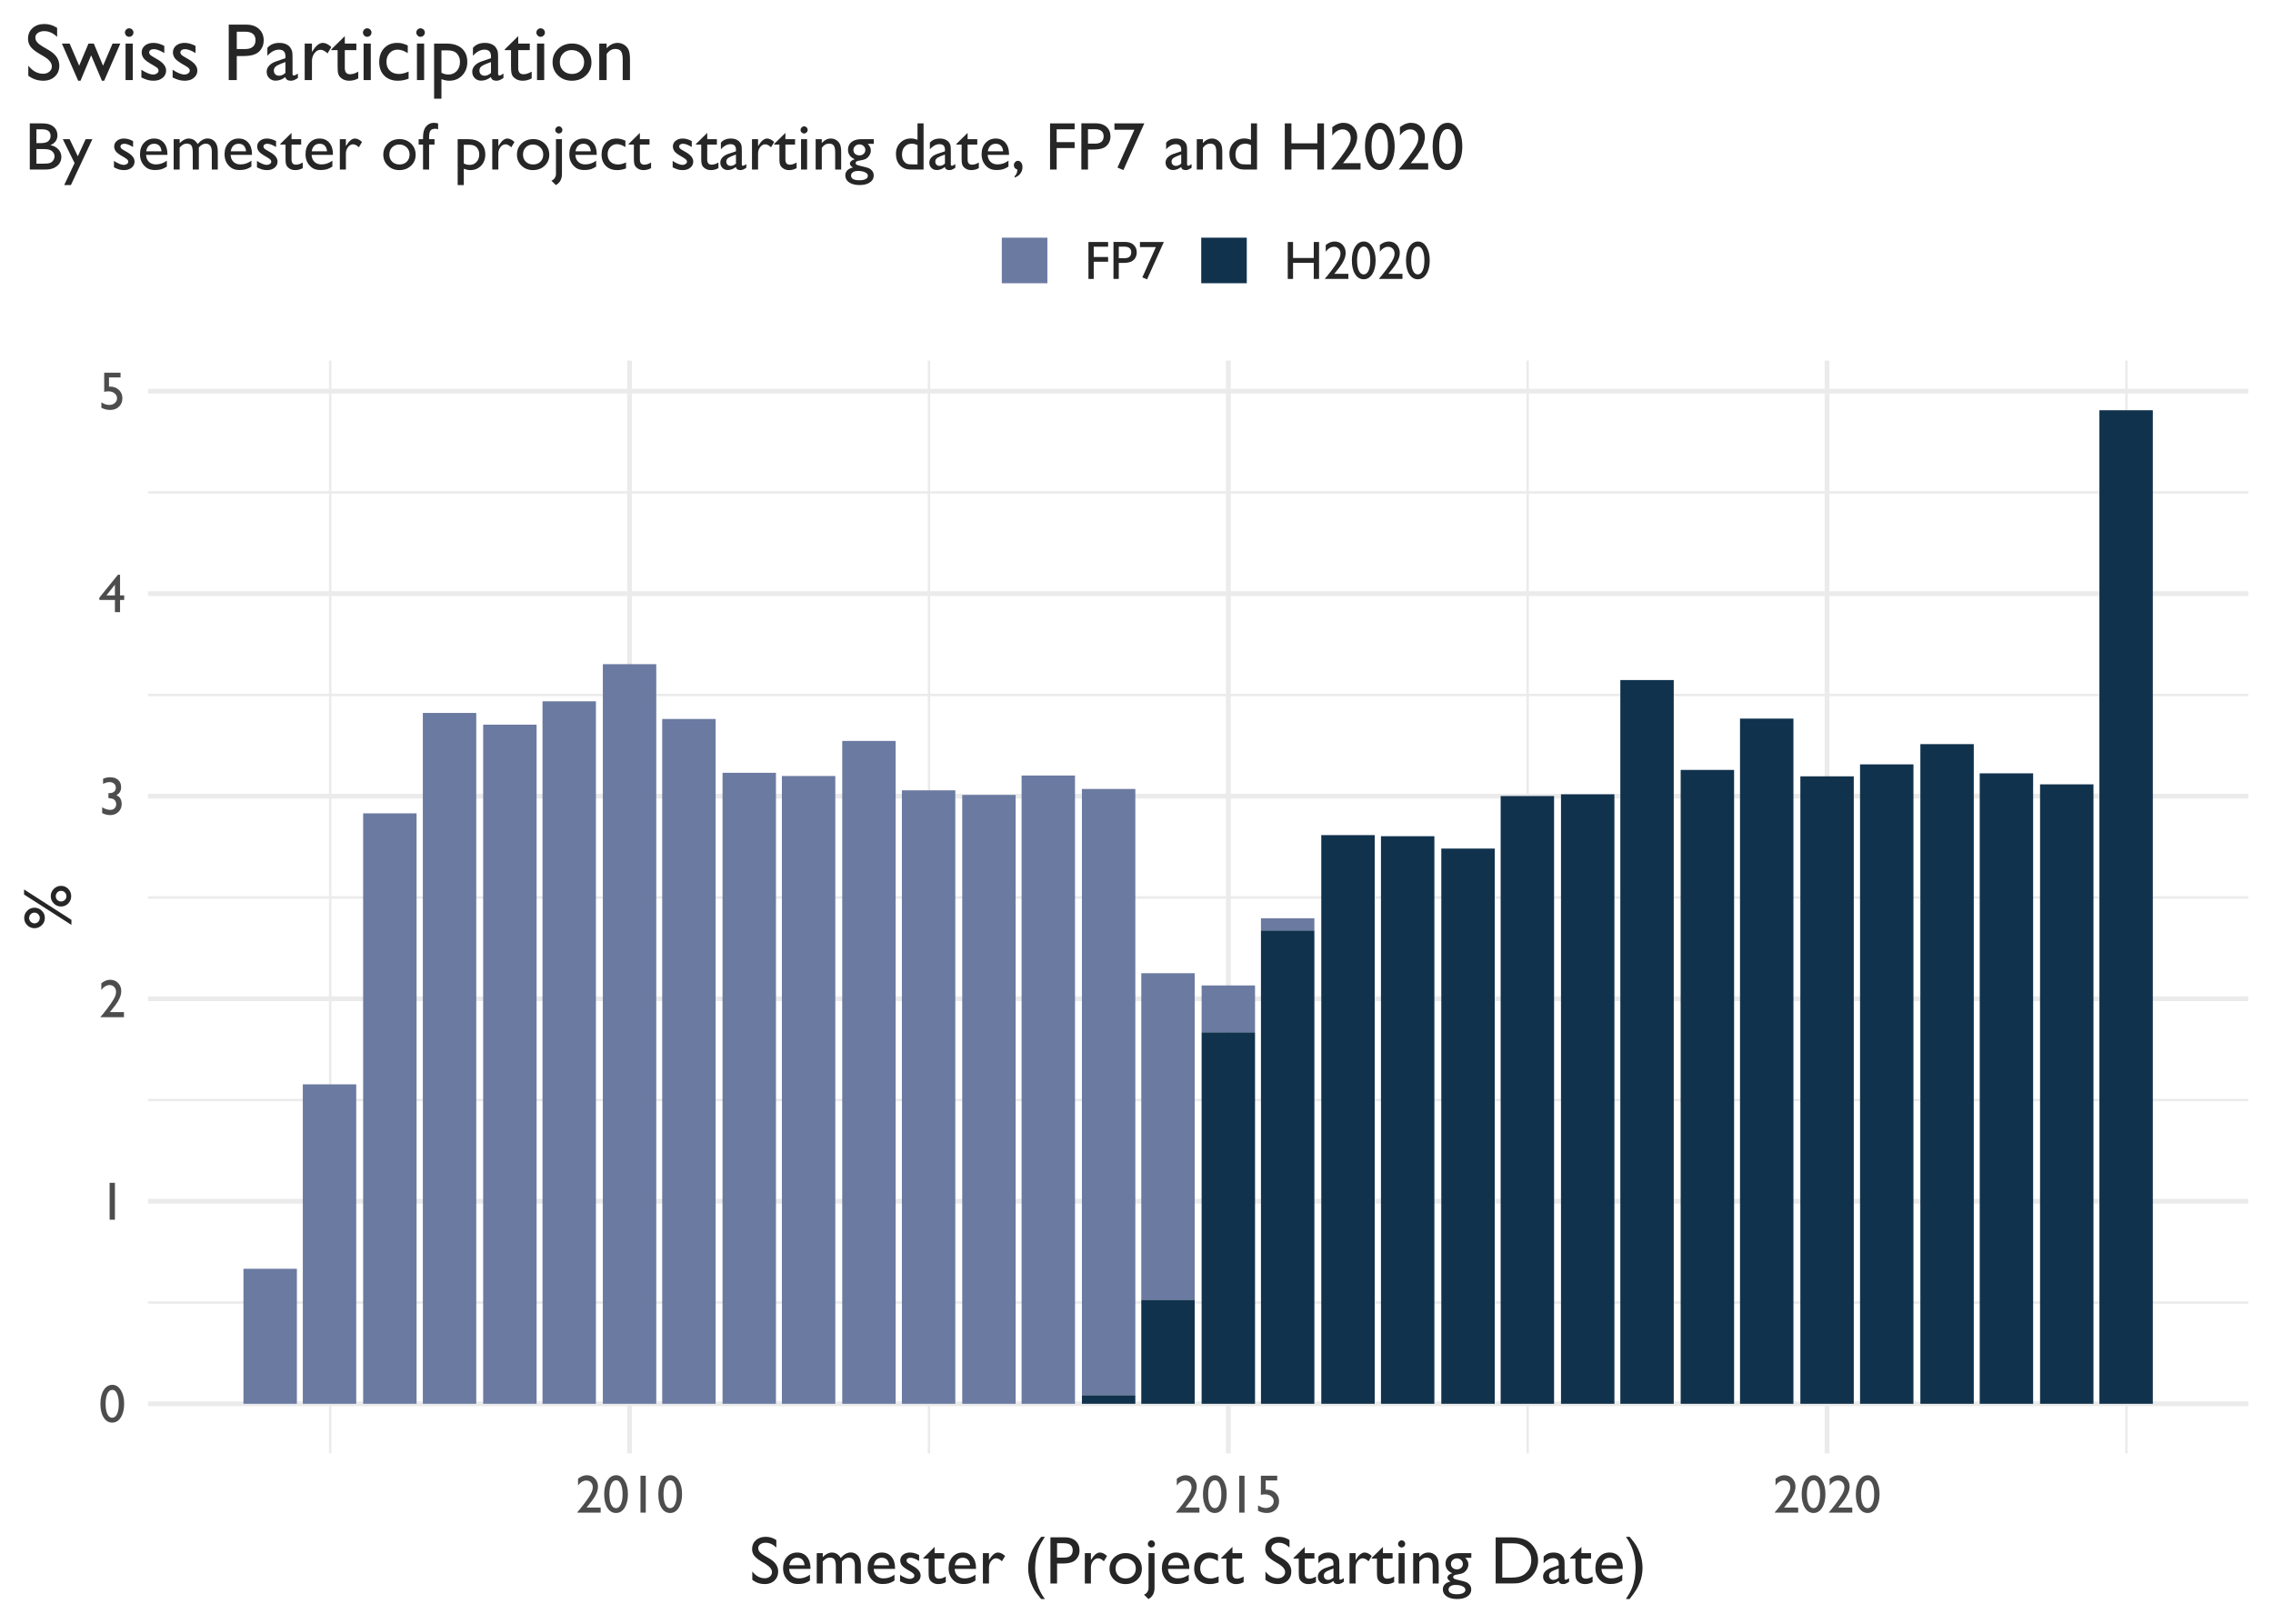 <?xml version="1.0" encoding="UTF-8"?>
<svg xmlns="http://www.w3.org/2000/svg" xmlns:xlink="http://www.w3.org/1999/xlink" width="504pt" height="360pt" viewBox="0 0 504 360" version="1.1">
<defs>
<g>
<symbol overflow="visible" id="glyph0-0">
<path style="stroke:none;" d="M 1.5 0 L 1.5 -9 L 10.5 -9 L 10.5 0 Z M 2.25 -0.75 L 9.75 -0.75 L 9.75 -8.25 L 2.25 -8.25 Z M 2.25 -0.75 "/>
</symbol>
<symbol overflow="visible" id="glyph0-1">
<path style="stroke:none;" d="M 3.047 -8.297 C 3.797 -8.297 4.414 -7.898 4.906 -7.109 C 5.395 -6.328 5.641 -5.328 5.641 -4.109 C 5.641 -2.867 5.395 -1.859 4.906 -1.078 C 4.414 -0.305 3.781 0.078 3 0.078 C 2.207 0.078 1.57 -0.301 1.094 -1.062 C 0.613 -1.82 0.375 -2.832 0.375 -4.094 C 0.375 -5.332 0.617 -6.344 1.109 -7.125 C 1.609 -7.906 2.254 -8.297 3.047 -8.297 Z M 3.062 -7.172 L 3 -7.172 C 2.551 -7.172 2.191 -6.895 1.922 -6.344 C 1.66 -5.789 1.531 -5.047 1.531 -4.109 C 1.531 -3.141 1.66 -2.379 1.922 -1.828 C 2.18 -1.273 2.535 -1 2.984 -1 C 3.441 -1 3.801 -1.273 4.062 -1.828 C 4.32 -2.379 4.453 -3.125 4.453 -4.062 C 4.453 -5.008 4.328 -5.766 4.078 -6.328 C 3.828 -6.891 3.488 -7.172 3.062 -7.172 Z M 3.062 -7.172 "/>
</symbol>
<symbol overflow="visible" id="glyph0-2">
<path style="stroke:none;" d="M 2.422 -8.188 L 3.594 -8.188 L 3.594 0 L 2.422 0 Z M 2.422 -8.188 "/>
</symbol>
<symbol overflow="visible" id="glyph0-3">
<path style="stroke:none;" d="M 2.469 -1.125 L 5.594 -1.125 L 5.594 0 L 0.406 0 L 0.406 -0.078 L 0.906 -0.656 C 1.676 -1.613 2.285 -2.422 2.734 -3.078 C 3.191 -3.742 3.488 -4.25 3.625 -4.594 C 3.77 -4.938 3.844 -5.273 3.844 -5.609 C 3.844 -6.066 3.707 -6.43 3.438 -6.703 C 3.176 -6.984 2.832 -7.125 2.406 -7.125 C 2.07 -7.125 1.742 -7.023 1.422 -6.828 C 1.109 -6.641 0.828 -6.375 0.578 -6.031 L 0.578 -7.516 C 1.211 -8.035 1.867 -8.297 2.547 -8.297 C 3.254 -8.297 3.836 -8.055 4.297 -7.578 C 4.766 -7.098 5 -6.492 5 -5.766 C 5 -5.43 4.941 -5.078 4.828 -4.703 C 4.711 -4.336 4.508 -3.91 4.219 -3.422 C 3.926 -2.93 3.426 -2.27 2.719 -1.438 Z M 2.469 -1.125 "/>
</symbol>
<symbol overflow="visible" id="glyph0-4">
<path style="stroke:none;" d="M 2.156 -4.766 L 2.234 -4.766 C 2.742 -4.766 3.129 -4.867 3.391 -5.078 C 3.66 -5.285 3.797 -5.594 3.797 -6 C 3.797 -6.363 3.664 -6.656 3.406 -6.875 C 3.156 -7.102 2.816 -7.219 2.391 -7.219 C 1.961 -7.219 1.488 -7.086 0.969 -6.828 L 0.969 -7.953 C 1.445 -8.18 1.969 -8.297 2.531 -8.297 C 3.281 -8.297 3.875 -8.098 4.312 -7.703 C 4.75 -7.316 4.969 -6.781 4.969 -6.094 C 4.969 -5.676 4.883 -5.328 4.719 -5.047 C 4.551 -4.766 4.285 -4.52 3.922 -4.312 C 4.234 -4.188 4.461 -4.035 4.609 -3.859 C 4.766 -3.68 4.883 -3.461 4.969 -3.203 C 5.051 -2.941 5.094 -2.664 5.094 -2.375 C 5.094 -1.664 4.852 -1.078 4.375 -0.609 C 3.895 -0.141 3.289 0.094 2.562 0.094 C 1.945 0.094 1.348 -0.055 0.766 -0.359 L 0.766 -1.641 C 1.379 -1.254 1.977 -1.062 2.562 -1.062 C 2.957 -1.062 3.273 -1.176 3.516 -1.406 C 3.754 -1.645 3.875 -1.957 3.875 -2.344 C 3.875 -2.664 3.773 -2.945 3.578 -3.188 C 3.461 -3.32 3.332 -3.422 3.188 -3.484 C 3.051 -3.555 2.742 -3.617 2.266 -3.672 L 2.156 -3.688 Z M 2.156 -4.766 "/>
</symbol>
<symbol overflow="visible" id="glyph0-5">
<path style="stroke:none;" d="M 4.266 -8.297 L 4.734 -8.297 L 4.734 -3.703 L 5.656 -3.703 L 5.656 -2.703 L 4.734 -2.703 L 4.734 0 L 3.594 0 L 3.594 -2.703 L 0.141 -2.703 L 0.141 -3.203 Z M 3.594 -3.703 L 3.594 -6.078 L 1.703 -3.703 Z M 3.594 -3.703 "/>
</symbol>
<symbol overflow="visible" id="glyph0-6">
<path style="stroke:none;" d="M 1.219 -8.188 L 4.844 -8.188 L 4.844 -7.141 L 2.281 -7.141 L 2.281 -5.078 C 2.363 -5.086 2.445 -5.094 2.531 -5.094 C 3.32 -5.094 3.973 -4.848 4.484 -4.359 C 4.992 -3.879 5.25 -3.266 5.25 -2.516 C 5.25 -1.742 4.992 -1.117 4.484 -0.641 C 3.984 -0.16 3.332 0.078 2.531 0.078 C 1.863 0.078 1.219 -0.082 0.594 -0.406 L 0.594 -1.609 C 1.188 -1.223 1.766 -1.031 2.328 -1.031 C 2.816 -1.031 3.227 -1.172 3.562 -1.453 C 3.895 -1.742 4.062 -2.098 4.062 -2.516 C 4.062 -2.953 3.879 -3.316 3.516 -3.609 C 3.16 -3.898 2.707 -4.047 2.156 -4.047 C 1.695 -4.047 1.383 -4.004 1.219 -3.922 Z M 1.219 -8.188 "/>
</symbol>
<symbol overflow="visible" id="glyph0-7">
<path style="stroke:none;" d="M 0.922 -8.188 L 5.281 -8.188 L 5.281 -7.141 L 2.094 -7.141 L 2.094 -4.859 L 5.281 -4.859 L 5.281 -3.812 L 2.094 -3.812 L 2.094 0 L 0.922 0 Z M 0.922 -8.188 "/>
</symbol>
<symbol overflow="visible" id="glyph0-8">
<path style="stroke:none;" d="M 0.844 0 L 0.844 -8.203 L 3.438 -8.203 C 4.219 -8.203 4.836 -7.988 5.297 -7.562 C 5.766 -7.145 6 -6.578 6 -5.859 C 6 -5.391 5.879 -4.969 5.641 -4.594 C 5.398 -4.227 5.07 -3.961 4.656 -3.797 C 4.25 -3.629 3.66 -3.547 2.891 -3.547 L 2.016 -3.547 L 2.016 0 Z M 3.234 -7.156 L 2.016 -7.156 L 2.016 -4.594 L 3.297 -4.594 C 3.773 -4.594 4.141 -4.703 4.391 -4.922 C 4.648 -5.148 4.781 -5.473 4.781 -5.891 C 4.781 -6.734 4.266 -7.156 3.234 -7.156 Z M 3.234 -7.156 "/>
</symbol>
<symbol overflow="visible" id="glyph0-9">
<path style="stroke:none;" d="M 0.594 -8.188 L 5.891 -8.188 L 2.172 0.094 L 1.125 -0.344 L 4.125 -7.062 L 0.594 -7.062 Z M 0.594 -8.188 "/>
</symbol>
<symbol overflow="visible" id="glyph0-10">
<path style="stroke:none;" d="M 6.672 -8.188 L 7.844 -8.188 L 7.844 0 L 6.672 0 L 6.672 -3.562 L 2.078 -3.562 L 2.078 0 L 0.906 0 L 0.906 -8.188 L 2.078 -8.188 L 2.078 -4.641 L 6.672 -4.641 Z M 6.672 -8.188 "/>
</symbol>
<symbol overflow="visible" id="glyph1-0">
<path style="stroke:none;" d="M 1.875 0 L 1.875 -11.25 L 13.125 -11.25 L 13.125 0 Z M 2.812 -0.938 L 12.188 -0.938 L 12.188 -10.312 L 2.812 -10.312 Z M 2.812 -0.938 "/>
</symbol>
<symbol overflow="visible" id="glyph1-1">
<path style="stroke:none;" d="M 3.656 -4.297 L 2.547 -4.969 C 1.848 -5.395 1.348 -5.812 1.047 -6.219 C 0.754 -6.633 0.609 -7.109 0.609 -7.641 C 0.609 -8.453 0.891 -9.109 1.453 -9.609 C 2.016 -10.109 2.742 -10.359 3.641 -10.359 C 4.492 -10.359 5.273 -10.117 5.984 -9.641 L 5.984 -7.984 C 5.242 -8.691 4.453 -9.047 3.609 -9.047 C 3.129 -9.047 2.734 -8.93 2.422 -8.703 C 2.117 -8.484 1.969 -8.203 1.969 -7.859 C 1.969 -7.547 2.078 -7.254 2.297 -6.984 C 2.523 -6.723 2.891 -6.445 3.391 -6.156 L 4.516 -5.5 C 5.766 -4.75 6.391 -3.801 6.391 -2.656 C 6.391 -1.832 6.113 -1.16 5.562 -0.641 C 5.008 -0.129 4.297 0.125 3.422 0.125 C 2.41 0.125 1.488 -0.188 0.656 -0.812 L 0.656 -2.672 C 1.445 -1.672 2.363 -1.172 3.406 -1.172 C 3.863 -1.172 4.242 -1.297 4.547 -1.547 C 4.859 -1.805 5.016 -2.129 5.016 -2.516 C 5.016 -3.141 4.562 -3.734 3.656 -4.297 Z M 3.656 -4.297 "/>
</symbol>
<symbol overflow="visible" id="glyph1-2">
<path style="stroke:none;" d="M 6.688 -3.25 L 1.953 -3.25 C 1.984 -2.602 2.195 -2.086 2.594 -1.703 C 2.988 -1.328 3.504 -1.141 4.141 -1.141 C 5.016 -1.141 5.82 -1.414 6.562 -1.969 L 6.562 -0.656 C 6.156 -0.383 5.75 -0.188 5.344 -0.062 C 4.945 0.051 4.477 0.109 3.938 0.109 C 3.188 0.109 2.582 -0.047 2.125 -0.359 C 1.664 -0.672 1.297 -1.082 1.016 -1.594 C 0.742 -2.113 0.609 -2.719 0.609 -3.406 C 0.609 -4.426 0.898 -5.258 1.484 -5.906 C 2.066 -6.551 2.82 -6.875 3.75 -6.875 C 4.645 -6.875 5.359 -6.562 5.891 -5.938 C 6.422 -5.312 6.688 -4.473 6.688 -3.422 Z M 1.984 -4.047 L 5.375 -4.047 C 5.332 -4.578 5.172 -4.988 4.891 -5.281 C 4.609 -5.57 4.227 -5.719 3.75 -5.719 C 3.27 -5.719 2.875 -5.57 2.562 -5.281 C 2.258 -4.988 2.066 -4.578 1.984 -4.047 Z M 1.984 -4.047 "/>
</symbol>
<symbol overflow="visible" id="glyph1-3">
<path style="stroke:none;" d="M 6.469 -4.891 L 6.469 0 L 5.125 0 L 5.125 -3.75 C 5.125 -4.5 5.023 -5.02 4.828 -5.312 C 4.629 -5.602 4.281 -5.75 3.781 -5.75 C 3.5 -5.75 3.242 -5.688 3.016 -5.562 C 2.785 -5.438 2.52 -5.211 2.219 -4.891 L 2.219 0 L 0.891 0 L 0.891 -6.734 L 2.219 -6.734 L 2.219 -5.859 C 2.895 -6.535 3.562 -6.875 4.219 -6.875 C 5.07 -6.875 5.734 -6.469 6.203 -5.656 C 6.91 -6.477 7.656 -6.891 8.438 -6.891 C 9.082 -6.891 9.613 -6.648 10.031 -6.172 C 10.457 -5.691 10.672 -4.961 10.672 -3.984 L 10.672 0 L 9.344 0 L 9.344 -3.984 C 9.344 -4.547 9.227 -4.977 9 -5.281 C 8.77 -5.582 8.441 -5.734 8.016 -5.734 C 7.461 -5.734 6.945 -5.453 6.469 -4.891 Z M 6.469 -4.891 "/>
</symbol>
<symbol overflow="visible" id="glyph1-4">
<path style="stroke:none;" d="M 0.609 -0.484 L 0.609 -1.922 C 0.984 -1.66 1.367 -1.445 1.766 -1.281 C 2.16 -1.113 2.492 -1.031 2.766 -1.031 C 3.035 -1.031 3.27 -1.098 3.469 -1.234 C 3.676 -1.367 3.781 -1.535 3.781 -1.734 C 3.781 -1.922 3.711 -2.078 3.578 -2.203 C 3.453 -2.336 3.176 -2.531 2.75 -2.781 C 1.883 -3.258 1.316 -3.664 1.047 -4 C 0.785 -4.344 0.656 -4.711 0.656 -5.109 C 0.656 -5.629 0.859 -6.051 1.266 -6.375 C 1.672 -6.707 2.188 -6.875 2.812 -6.875 C 3.477 -6.875 4.156 -6.688 4.844 -6.312 L 4.844 -5 C 4.051 -5.477 3.406 -5.719 2.906 -5.719 C 2.645 -5.719 2.438 -5.66 2.281 -5.547 C 2.125 -5.441 2.047 -5.297 2.047 -5.109 C 2.047 -4.953 2.113 -4.801 2.25 -4.656 C 2.395 -4.52 2.648 -4.352 3.016 -4.156 L 3.5 -3.875 C 4.613 -3.25 5.172 -2.547 5.172 -1.766 C 5.172 -1.211 4.953 -0.758 4.516 -0.406 C 4.086 -0.051 3.535 0.125 2.859 0.125 C 2.461 0.125 2.109 0.082 1.797 0 C 1.484 -0.094 1.086 -0.254 0.609 -0.484 Z M 0.609 -0.484 "/>
</symbol>
<symbol overflow="visible" id="glyph1-5">
<path style="stroke:none;" d="M 0 -5.672 L 2.5 -8.125 L 2.5 -6.734 L 4.641 -6.734 L 4.641 -5.531 L 2.5 -5.531 L 2.5 -2.234 C 2.5 -1.461 2.82 -1.078 3.469 -1.078 C 3.945 -1.078 4.453 -1.238 4.984 -1.562 L 4.984 -0.312 C 4.473 -0.02 3.91 0.125 3.297 0.125 C 2.691 0.125 2.188 -0.055 1.781 -0.422 C 1.656 -0.523 1.551 -0.645 1.469 -0.781 C 1.383 -0.914 1.312 -1.094 1.25 -1.312 C 1.195 -1.531 1.172 -1.941 1.172 -2.547 L 1.172 -5.531 L 0 -5.531 Z M 0 -5.672 "/>
</symbol>
<symbol overflow="visible" id="glyph1-6">
<path style="stroke:none;" d="M 2.375 -6.734 L 2.375 -5.188 L 2.453 -5.312 C 3.086 -6.352 3.727 -6.875 4.375 -6.875 C 4.883 -6.875 5.41 -6.617 5.953 -6.109 L 5.25 -4.938 C 4.789 -5.375 4.363 -5.594 3.969 -5.594 C 3.531 -5.594 3.156 -5.383 2.844 -4.969 C 2.531 -4.562 2.375 -4.078 2.375 -3.516 L 2.375 0 L 1.031 0 L 1.031 -6.734 Z M 2.375 -6.734 "/>
</symbol>
<symbol overflow="visible" id="glyph1-7">
<path style="stroke:none;" d=""/>
</symbol>
<symbol overflow="visible" id="glyph1-8">
<path style="stroke:none;" d="M 3.844 -10.359 L 4.672 -10.359 C 4.055 -9.453 3.609 -8.676 3.328 -8.031 C 3.055 -7.383 2.848 -6.645 2.703 -5.812 C 2.566 -4.988 2.5 -4.188 2.5 -3.406 C 2.5 -0.738 3.223 1.539 4.672 3.438 L 3.844 3.438 L 3.625 3.172 C 3.07 2.504 2.66 1.957 2.391 1.531 C 2.129 1.102 1.863 0.551 1.594 -0.125 C 1.164 -1.207 0.953 -2.316 0.953 -3.453 C 0.953 -4.598 1.164 -5.707 1.594 -6.781 C 2.02 -7.852 2.77 -9.047 3.844 -10.359 Z M 3.844 -10.359 "/>
</symbol>
<symbol overflow="visible" id="glyph1-9">
<path style="stroke:none;" d="M 1.047 0 L 1.047 -10.25 L 4.297 -10.25 C 5.266 -10.25 6.039 -9.984 6.625 -9.453 C 7.207 -8.93 7.5 -8.223 7.5 -7.328 C 7.5 -6.734 7.348 -6.207 7.047 -5.75 C 6.754 -5.289 6.348 -4.957 5.828 -4.75 C 5.305 -4.539 4.566 -4.438 3.609 -4.438 L 2.516 -4.438 L 2.516 0 Z M 4.031 -8.938 L 2.516 -8.938 L 2.516 -5.75 L 4.125 -5.75 C 4.719 -5.75 5.176 -5.883 5.5 -6.156 C 5.82 -6.438 5.984 -6.844 5.984 -7.375 C 5.984 -8.414 5.332 -8.938 4.031 -8.938 Z M 4.031 -8.938 "/>
</symbol>
<symbol overflow="visible" id="glyph1-10">
<path style="stroke:none;" d="M 4.172 -6.75 C 5.191 -6.75 6.039 -6.414 6.719 -5.75 C 7.395 -5.094 7.734 -4.266 7.734 -3.266 C 7.734 -2.297 7.391 -1.488 6.703 -0.844 C 6.016 -0.195 5.148 0.125 4.109 0.125 C 3.098 0.125 2.254 -0.203 1.578 -0.859 C 0.898 -1.516 0.562 -2.328 0.562 -3.297 C 0.562 -4.285 0.898 -5.109 1.578 -5.766 C 2.266 -6.422 3.129 -6.75 4.172 -6.75 Z M 4.094 -5.547 C 3.457 -5.547 2.93 -5.336 2.516 -4.922 C 2.109 -4.504 1.906 -3.969 1.906 -3.312 C 1.906 -2.664 2.113 -2.141 2.531 -1.734 C 2.957 -1.328 3.5 -1.125 4.156 -1.125 C 4.812 -1.125 5.348 -1.328 5.766 -1.734 C 6.18 -2.148 6.391 -2.68 6.391 -3.328 C 6.391 -3.973 6.172 -4.504 5.734 -4.922 C 5.297 -5.336 4.75 -5.547 4.094 -5.547 Z M 4.094 -5.547 "/>
</symbol>
<symbol overflow="visible" id="glyph1-11">
<path style="stroke:none;" d="M 1.562 -9.578 C 1.781 -9.578 1.969 -9.5 2.125 -9.344 C 2.281 -9.188 2.359 -9.004 2.359 -8.797 C 2.359 -8.566 2.281 -8.375 2.125 -8.219 C 1.977 -8.07 1.797 -8 1.578 -8 C 1.367 -8 1.18 -8.078 1.016 -8.234 C 0.859 -8.391 0.781 -8.578 0.781 -8.797 C 0.781 -8.992 0.859 -9.172 1.016 -9.328 C 1.172 -9.492 1.352 -9.578 1.562 -9.578 Z M 0.938 -6.734 L 2.266 -6.734 L 2.266 0.953 C 2.266 2.117 1.816 2.945 0.922 3.438 L -0.078 2.469 C 0.234 2.352 0.477 2.16 0.656 1.891 C 0.844 1.629 0.938 1.316 0.938 0.953 Z M 0.938 -6.734 "/>
</symbol>
<symbol overflow="visible" id="glyph1-12">
<path style="stroke:none;" d="M 6 -1.578 L 6 -0.25 C 5.332 0 4.676 0.125 4.031 0.125 C 2.977 0.125 2.141 -0.188 1.516 -0.812 C 0.891 -1.445 0.578 -2.285 0.578 -3.328 C 0.578 -4.391 0.879 -5.242 1.484 -5.891 C 2.098 -6.547 2.898 -6.875 3.891 -6.875 C 4.242 -6.875 4.555 -6.836 4.828 -6.766 C 5.109 -6.703 5.453 -6.582 5.859 -6.406 L 5.859 -4.984 C 5.18 -5.41 4.555 -5.625 3.984 -5.625 C 3.379 -5.625 2.883 -5.41 2.5 -4.984 C 2.113 -4.566 1.922 -4.031 1.922 -3.375 C 1.922 -2.688 2.129 -2.141 2.547 -1.734 C 2.961 -1.328 3.523 -1.125 4.234 -1.125 C 4.742 -1.125 5.332 -1.273 6 -1.578 Z M 6 -1.578 "/>
</symbol>
<symbol overflow="visible" id="glyph1-13">
<path style="stroke:none;" d="M 5.172 -4.047 L 5.172 -1.188 C 5.172 -0.957 5.25 -0.844 5.406 -0.844 C 5.57 -0.844 5.828 -0.961 6.172 -1.203 L 6.172 -0.391 C 5.867 -0.191 5.625 -0.055 5.438 0.016 C 5.25 0.086 5.055 0.125 4.859 0.125 C 4.285 0.125 3.953 -0.102 3.859 -0.562 C 3.285 -0.113 2.68 0.109 2.047 0.109 C 1.578 0.109 1.188 -0.047 0.875 -0.359 C 0.562 -0.672 0.406 -1.062 0.406 -1.531 C 0.406 -1.957 0.555 -2.336 0.859 -2.672 C 1.16 -3.004 1.594 -3.27 2.156 -3.469 L 3.875 -4.047 L 3.875 -4.406 C 3.875 -5.219 3.469 -5.625 2.656 -5.625 C 1.926 -5.625 1.219 -5.25 0.531 -4.5 L 0.531 -5.953 C 1.039 -6.566 1.785 -6.875 2.766 -6.875 C 3.492 -6.875 4.078 -6.68 4.516 -6.297 C 4.66 -6.172 4.789 -6.008 4.906 -5.812 C 5.02 -5.613 5.094 -5.41 5.125 -5.203 C 5.156 -5.004 5.172 -4.617 5.172 -4.047 Z M 3.875 -1.328 L 3.875 -3.328 L 2.969 -2.984 C 2.52 -2.805 2.203 -2.625 2.016 -2.438 C 1.828 -2.258 1.734 -2.035 1.734 -1.766 C 1.734 -1.484 1.82 -1.254 2 -1.078 C 2.176 -0.898 2.406 -0.812 2.688 -0.812 C 3.113 -0.812 3.508 -0.984 3.875 -1.328 Z M 3.875 -1.328 "/>
</symbol>
<symbol overflow="visible" id="glyph1-14">
<path style="stroke:none;" d="M 1.641 -9.578 C 1.859 -9.578 2.047 -9.5 2.203 -9.344 C 2.359 -9.195 2.438 -9.016 2.438 -8.797 C 2.438 -8.578 2.359 -8.391 2.203 -8.234 C 2.047 -8.078 1.859 -8 1.641 -8 C 1.43 -8 1.25 -8.078 1.094 -8.234 C 0.938 -8.391 0.859 -8.578 0.859 -8.797 C 0.859 -8.992 0.938 -9.172 1.094 -9.328 C 1.25 -9.492 1.43 -9.578 1.641 -9.578 Z M 0.969 -6.734 L 2.312 -6.734 L 2.312 0 L 0.969 0 Z M 0.969 -6.734 "/>
</symbol>
<symbol overflow="visible" id="glyph1-15">
<path style="stroke:none;" d="M 2.281 -6.734 L 2.281 -5.875 C 2.875 -6.539 3.551 -6.875 4.312 -6.875 C 4.727 -6.875 5.113 -6.766 5.469 -6.547 C 5.832 -6.328 6.109 -6.023 6.297 -5.641 C 6.484 -5.266 6.578 -4.672 6.578 -3.859 L 6.578 0 L 5.25 0 L 5.25 -3.844 C 5.25 -4.531 5.145 -5.02 4.938 -5.312 C 4.727 -5.602 4.375 -5.75 3.875 -5.75 C 3.25 -5.75 2.719 -5.438 2.281 -4.812 L 2.281 0 L 0.922 0 L 0.922 -6.734 Z M 2.281 -6.734 "/>
</symbol>
<symbol overflow="visible" id="glyph1-16">
<path style="stroke:none;" d="M 0.594 -4.406 C 0.594 -5.125 0.852 -5.691 1.375 -6.109 C 1.906 -6.523 2.625 -6.734 3.531 -6.734 L 6.312 -6.734 L 6.312 -5.703 L 4.953 -5.703 C 5.211 -5.43 5.395 -5.188 5.5 -4.969 C 5.602 -4.75 5.656 -4.5 5.656 -4.219 C 5.656 -3.863 5.551 -3.516 5.344 -3.172 C 5.145 -2.836 4.891 -2.578 4.578 -2.391 C 4.266 -2.211 3.75 -2.07 3.031 -1.969 C 2.531 -1.895 2.281 -1.719 2.281 -1.438 C 2.281 -1.281 2.375 -1.148 2.562 -1.047 C 2.75 -0.953 3.086 -0.852 3.578 -0.75 C 4.398 -0.562 4.93 -0.414 5.172 -0.312 C 5.41 -0.219 5.625 -0.07 5.812 0.125 C 6.133 0.438 6.297 0.836 6.297 1.328 C 6.297 1.973 6.008 2.484 5.438 2.859 C 4.875 3.242 4.117 3.438 3.172 3.438 C 2.203 3.438 1.43 3.242 0.859 2.859 C 0.285 2.473 0 1.957 0 1.312 C 0 0.406 0.562 -0.18 1.688 -0.453 C 1.238 -0.734 1.016 -1.016 1.016 -1.297 C 1.016 -1.516 1.109 -1.711 1.297 -1.891 C 1.492 -2.066 1.758 -2.195 2.094 -2.281 C 1.094 -2.719 0.594 -3.426 0.594 -4.406 Z M 3.109 -5.578 C 2.742 -5.578 2.43 -5.453 2.172 -5.203 C 1.922 -4.961 1.797 -4.676 1.797 -4.344 C 1.797 -3.988 1.922 -3.695 2.172 -3.469 C 2.422 -3.25 2.738 -3.141 3.125 -3.141 C 3.5 -3.141 3.812 -3.254 4.062 -3.484 C 4.312 -3.711 4.438 -4 4.438 -4.344 C 4.438 -4.695 4.305 -4.988 4.047 -5.219 C 3.797 -5.457 3.484 -5.578 3.109 -5.578 Z M 2.797 0.312 C 2.336 0.312 1.969 0.406 1.688 0.594 C 1.406 0.789 1.266 1.035 1.266 1.328 C 1.266 2.023 1.891 2.375 3.141 2.375 C 3.723 2.375 4.176 2.285 4.5 2.109 C 4.832 1.941 5 1.695 5 1.375 C 5 1.062 4.789 0.805 4.375 0.609 C 3.969 0.41 3.441 0.312 2.797 0.312 Z M 2.797 0.312 "/>
</symbol>
<symbol overflow="visible" id="glyph1-17">
<path style="stroke:none;" d="M 1.141 -0.016 L 1.141 -10.234 L 4.594 -10.234 C 5.988 -10.234 7.086 -10.023 7.891 -9.609 C 8.703 -9.191 9.348 -8.578 9.828 -7.766 C 10.305 -6.953 10.547 -6.066 10.547 -5.109 C 10.547 -4.43 10.41 -3.781 10.141 -3.156 C 9.879 -2.531 9.508 -1.977 9.031 -1.5 C 8.531 -1.008 7.945 -0.641 7.281 -0.391 C 6.895 -0.242 6.539 -0.145 6.219 -0.094 C 5.906 -0.039 5.289 -0.016 4.375 -0.016 Z M 4.438 -8.922 L 2.609 -8.922 L 2.609 -1.312 L 4.484 -1.312 C 5.211 -1.312 5.781 -1.363 6.188 -1.469 C 6.594 -1.57 6.93 -1.695 7.203 -1.844 C 7.473 -2 7.723 -2.191 7.953 -2.422 C 8.672 -3.148 9.031 -4.07 9.031 -5.188 C 9.031 -6.289 8.66 -7.188 7.922 -7.875 C 7.641 -8.133 7.32 -8.348 6.969 -8.516 C 6.625 -8.68 6.289 -8.789 5.969 -8.844 C 5.656 -8.895 5.145 -8.922 4.438 -8.922 Z M 4.438 -8.922 "/>
</symbol>
<symbol overflow="visible" id="glyph1-18">
<path style="stroke:none;" d="M 1 3.438 L 0.188 3.438 C 0.82 2.477 1.27 1.664 1.531 1 C 1.801 0.332 2.004 -0.395 2.141 -1.188 C 2.273 -1.988 2.344 -2.758 2.344 -3.5 C 2.344 -4.344 2.266 -5.16 2.109 -5.953 C 1.953 -6.754 1.719 -7.508 1.406 -8.219 C 1.102 -8.938 0.695 -9.648 0.188 -10.359 L 1 -10.359 L 1.234 -10.094 C 1.773 -9.445 2.176 -8.91 2.438 -8.484 C 2.707 -8.055 2.977 -7.5 3.25 -6.812 C 3.664 -5.727 3.875 -4.613 3.875 -3.469 C 3.875 -2.363 3.68 -1.301 3.297 -0.281 C 3.109 0.227 2.867 0.734 2.578 1.234 C 2.285 1.742 1.758 2.477 1 3.438 Z M 1 3.438 "/>
</symbol>
<symbol overflow="visible" id="glyph1-19">
<path style="stroke:none;" d="M 4.594 0 L 1.125 0 L 1.125 -10.234 L 3.812 -10.234 C 4.656 -10.234 5.312 -10.117 5.781 -9.891 C 6.258 -9.66 6.625 -9.348 6.875 -8.953 C 7.125 -8.555 7.25 -8.098 7.25 -7.578 C 7.25 -6.566 6.727 -5.844 5.688 -5.406 C 6.426 -5.27 7.016 -4.961 7.453 -4.484 C 7.898 -4.016 8.125 -3.453 8.125 -2.797 C 8.125 -2.266 7.988 -1.797 7.719 -1.391 C 7.457 -0.984 7.066 -0.648 6.547 -0.391 C 6.023 -0.129 5.375 0 4.594 0 Z M 3.859 -8.922 L 2.594 -8.922 L 2.594 -5.859 L 3.562 -5.859 C 4.344 -5.859 4.898 -6.004 5.234 -6.297 C 5.566 -6.598 5.734 -6.984 5.734 -7.453 C 5.734 -8.43 5.109 -8.922 3.859 -8.922 Z M 3.969 -4.547 L 2.594 -4.547 L 2.594 -1.297 L 4.031 -1.297 C 4.832 -1.297 5.375 -1.359 5.656 -1.484 C 5.945 -1.609 6.176 -1.801 6.344 -2.062 C 6.52 -2.332 6.609 -2.617 6.609 -2.922 C 6.609 -3.234 6.516 -3.52 6.328 -3.781 C 6.148 -4.039 5.891 -4.234 5.547 -4.359 C 5.211 -4.484 4.688 -4.547 3.969 -4.547 Z M 3.969 -4.547 "/>
</symbol>
<symbol overflow="visible" id="glyph1-20">
<path style="stroke:none;" d="M 5.062 -6.734 L 6.562 -6.734 L 1.797 3.438 L 0.312 3.438 L 2.609 -1.438 L 0 -6.734 L 1.516 -6.734 L 3.328 -2.938 Z M 5.062 -6.734 "/>
</symbol>
<symbol overflow="visible" id="glyph1-21">
<path style="stroke:none;" d="M 1.094 -6.734 L 1.094 -7.141 C 1.094 -8.223 1.32 -9.031 1.781 -9.562 C 2.25 -10.094 2.805 -10.359 3.453 -10.359 C 3.734 -10.359 4.062 -10.316 4.438 -10.234 L 4.438 -8.922 C 4.219 -9.004 4.016 -9.047 3.828 -9.047 C 3.305 -9.047 2.941 -8.906 2.734 -8.625 C 2.535 -8.344 2.438 -7.848 2.438 -7.141 L 2.438 -6.734 L 3.641 -6.734 L 3.641 -5.531 L 2.438 -5.531 L 2.438 0 L 1.094 0 L 1.094 -5.531 L 0.125 -5.531 L 0.125 -6.734 Z M 1.094 -6.734 "/>
</symbol>
<symbol overflow="visible" id="glyph1-22">
<path style="stroke:none;" d="M 0.859 3.438 L 0.859 -6.734 L 3.188 -6.734 C 4.383 -6.734 5.316 -6.438 5.984 -5.844 C 6.648 -5.25 6.984 -4.414 6.984 -3.344 C 6.984 -2.332 6.672 -1.5 6.047 -0.844 C 5.422 -0.195 4.617 0.125 3.641 0.125 C 3.211 0.125 2.738 0.023 2.219 -0.172 L 2.219 3.438 Z M 3.172 -5.5 L 2.219 -5.5 L 2.219 -1.344 C 2.625 -1.133 3.055 -1.031 3.516 -1.031 C 4.141 -1.031 4.648 -1.25 5.047 -1.688 C 5.441 -2.125 5.641 -2.68 5.641 -3.359 C 5.641 -3.797 5.547 -4.18 5.359 -4.516 C 5.172 -4.859 4.914 -5.109 4.594 -5.266 C 4.27 -5.422 3.797 -5.5 3.172 -5.5 Z M 3.172 -5.5 "/>
</symbol>
<symbol overflow="visible" id="glyph1-23">
<path style="stroke:none;" d="M 5.438 -10.234 L 6.781 -10.234 L 6.781 0 L 3.938 0 C 2.938 0 2.141 -0.312 1.547 -0.938 C 0.953 -1.57 0.656 -2.422 0.656 -3.484 C 0.656 -4.473 0.969 -5.285 1.594 -5.922 C 2.219 -6.566 3.016 -6.891 3.984 -6.891 C 4.43 -6.891 4.914 -6.789 5.438 -6.594 Z M 5.438 -1.141 L 5.438 -5.406 C 5.02 -5.625 4.602 -5.734 4.188 -5.734 C 3.52 -5.734 2.988 -5.516 2.594 -5.078 C 2.195 -4.641 2 -4.051 2 -3.312 C 2 -2.625 2.172 -2.094 2.516 -1.719 C 2.723 -1.488 2.941 -1.332 3.172 -1.25 C 3.398 -1.176 3.812 -1.141 4.406 -1.141 Z M 5.438 -1.141 "/>
</symbol>
<symbol overflow="visible" id="glyph1-24">
<path style="stroke:none;" d="M 0.734 1.766 L 0.734 1.5 C 0.953 1.289 1.102 1.078 1.188 0.859 C 1.281 0.648 1.332 0.363 1.344 0 C 0.832 -0.156 0.578 -0.473 0.578 -0.953 C 0.578 -1.223 0.664 -1.453 0.844 -1.641 C 1.02 -1.836 1.227 -1.938 1.469 -1.938 C 1.77 -1.938 2.016 -1.801 2.203 -1.531 C 2.391 -1.27 2.484 -0.938 2.484 -0.531 C 2.484 0.008 2.328 0.484 2.016 0.891 C 1.703 1.305 1.273 1.598 0.734 1.766 Z M 0.734 1.766 "/>
</symbol>
<symbol overflow="visible" id="glyph1-25">
<path style="stroke:none;" d="M 1.141 -10.234 L 6.594 -10.234 L 6.594 -8.922 L 2.609 -8.922 L 2.609 -6.078 L 6.594 -6.078 L 6.594 -4.766 L 2.609 -4.766 L 2.609 0 L 1.141 0 Z M 1.141 -10.234 "/>
</symbol>
<symbol overflow="visible" id="glyph1-26">
<path style="stroke:none;" d="M 0.734 -10.234 L 7.359 -10.234 L 2.719 0.125 L 1.406 -0.438 L 5.156 -8.828 L 0.734 -8.828 Z M 0.734 -10.234 "/>
</symbol>
<symbol overflow="visible" id="glyph1-27">
<path style="stroke:none;" d="M 8.344 -10.234 L 9.812 -10.234 L 9.812 0 L 8.344 0 L 8.344 -4.453 L 2.594 -4.453 L 2.594 0 L 1.125 0 L 1.125 -10.234 L 2.594 -10.234 L 2.594 -5.812 L 8.344 -5.812 Z M 8.344 -10.234 "/>
</symbol>
<symbol overflow="visible" id="glyph1-28">
<path style="stroke:none;" d="M 3.094 -1.406 L 6.984 -1.406 L 6.984 0 L 0.516 0 L 0.516 -0.109 L 1.125 -0.828 C 2.094 -2.016 2.859 -3.023 3.422 -3.859 C 3.992 -4.691 4.363 -5.316 4.531 -5.734 C 4.707 -6.16 4.797 -6.582 4.797 -7 C 4.797 -7.57 4.629 -8.031 4.297 -8.375 C 3.973 -8.727 3.539 -8.906 3 -8.906 C 2.594 -8.906 2.188 -8.785 1.781 -8.547 C 1.383 -8.305 1.031 -7.969 0.719 -7.531 L 0.719 -9.391 C 1.508 -10.035 2.328 -10.359 3.172 -10.359 C 4.066 -10.359 4.801 -10.062 5.375 -9.469 C 5.957 -8.875 6.25 -8.117 6.25 -7.203 C 6.25 -6.785 6.176 -6.344 6.031 -5.875 C 5.895 -5.414 5.641 -4.879 5.266 -4.266 C 4.898 -3.66 4.281 -2.832 3.406 -1.781 Z M 3.094 -1.406 "/>
</symbol>
<symbol overflow="visible" id="glyph1-29">
<path style="stroke:none;" d="M 3.812 -10.359 C 4.75 -10.359 5.52 -9.863 6.125 -8.875 C 6.738 -7.895 7.047 -6.648 7.047 -5.141 C 7.047 -3.586 6.738 -2.32 6.125 -1.344 C 5.52 -0.375 4.727 0.109 3.75 0.109 C 2.758 0.109 1.961 -0.363 1.359 -1.312 C 0.766 -2.27 0.469 -3.535 0.469 -5.109 C 0.469 -6.66 0.773 -7.922 1.391 -8.891 C 2.016 -9.867 2.82 -10.359 3.812 -10.359 Z M 3.828 -8.969 L 3.75 -8.969 C 3.188 -8.969 2.738 -8.625 2.406 -7.938 C 2.082 -7.25 1.922 -6.312 1.922 -5.125 C 1.922 -3.914 2.082 -2.969 2.406 -2.281 C 2.727 -1.594 3.172 -1.25 3.734 -1.25 C 4.297 -1.25 4.738 -1.594 5.062 -2.281 C 5.395 -2.969 5.562 -3.898 5.562 -5.078 C 5.562 -6.266 5.406 -7.207 5.094 -7.906 C 4.781 -8.613 4.359 -8.969 3.828 -8.969 Z M 3.828 -8.969 "/>
</symbol>
<symbol overflow="visible" id="glyph2-0">
<path style="stroke:none;" d="M 0 -1.875 L -11.25 -1.875 L -11.25 -13.125 L 0 -13.125 Z M -0.938 -2.812 L -0.938 -12.188 L -10.312 -12.188 L -10.312 -2.812 Z M -0.938 -2.812 "/>
</symbol>
<symbol overflow="visible" id="glyph2-1">
<path style="stroke:none;" d="M -10.375 -7.844 L -10.375 -8.969 L 0.125 -2.234 L 0.125 -1.109 Z M -4.453 -7.484 C -4.453 -8.109 -4.227 -8.645 -3.781 -9.094 C -3.332 -9.539 -2.797 -9.766 -2.172 -9.766 C -1.547 -9.766 -1.016 -9.539 -0.578 -9.094 C -0.141 -8.645 0.078 -8.109 0.078 -7.484 C 0.078 -6.848 -0.141 -6.305 -0.578 -5.859 C -1.016 -5.41 -1.547 -5.188 -2.172 -5.188 C -2.805 -5.188 -3.344 -5.41 -3.781 -5.859 C -4.227 -6.305 -4.453 -6.848 -4.453 -7.484 Z M -3.344 -7.469 C -3.344 -7.145 -3.227 -6.867 -3 -6.641 C -2.77 -6.41 -2.492 -6.297 -2.172 -6.297 C -1.848 -6.297 -1.566 -6.41 -1.328 -6.641 C -1.098 -6.867 -0.984 -7.145 -0.984 -7.469 C -0.984 -7.801 -1.098 -8.082 -1.328 -8.312 C -1.555 -8.539 -1.836 -8.656 -2.172 -8.656 C -2.504 -8.656 -2.781 -8.539 -3 -8.312 C -3.227 -8.082 -3.344 -7.801 -3.344 -7.469 Z M -10.344 -2.656 C -10.344 -3.281 -10.117 -3.812 -9.672 -4.25 C -9.223 -4.695 -8.688 -4.922 -8.062 -4.922 C -7.438 -4.922 -6.895 -4.695 -6.438 -4.25 C -5.988 -3.812 -5.766 -3.281 -5.766 -2.656 C -5.766 -2.031 -5.988 -1.492 -6.438 -1.047 C -6.895 -0.598 -7.438 -0.375 -8.062 -0.375 C -8.688 -0.375 -9.223 -0.594 -9.672 -1.031 C -10.117 -1.477 -10.344 -2.02 -10.344 -2.656 Z M -9.25 -2.641 C -9.25 -2.305 -9.129 -2.023 -8.891 -1.797 C -8.66 -1.566 -8.383 -1.453 -8.062 -1.453 C -7.738 -1.453 -7.461 -1.566 -7.234 -1.797 C -7.004 -2.035 -6.891 -2.316 -6.891 -2.641 C -6.891 -2.961 -7.004 -3.238 -7.234 -3.469 C -7.461 -3.707 -7.738 -3.828 -8.062 -3.828 C -8.395 -3.828 -8.676 -3.711 -8.906 -3.484 C -9.133 -3.254 -9.25 -2.973 -9.25 -2.641 Z M -9.25 -2.641 "/>
</symbol>
<symbol overflow="visible" id="glyph3-0">
<path style="stroke:none;" d="M 2.25 0 L 2.25 -13.5 L 15.75 -13.5 L 15.75 0 Z M 3.375 -1.125 L 14.625 -1.125 L 14.625 -12.375 L 3.375 -12.375 Z M 3.375 -1.125 "/>
</symbol>
<symbol overflow="visible" id="glyph3-1">
<path style="stroke:none;" d="M 4.391 -5.156 L 3.062 -5.953 C 2.219 -6.461 1.617 -6.961 1.266 -7.453 C 0.91 -7.953 0.734 -8.523 0.734 -9.172 C 0.734 -10.141 1.066 -10.926 1.734 -11.531 C 2.41 -12.133 3.285 -12.438 4.359 -12.438 C 5.379 -12.438 6.32 -12.148 7.188 -11.578 L 7.188 -9.578 C 6.301 -10.43 5.348 -10.859 4.328 -10.859 C 3.754 -10.859 3.281 -10.723 2.906 -10.453 C 2.539 -10.191 2.359 -9.852 2.359 -9.438 C 2.359 -9.062 2.492 -8.711 2.766 -8.391 C 3.035 -8.066 3.469 -7.734 4.062 -7.391 L 5.422 -6.594 C 6.922 -5.695 7.672 -4.562 7.672 -3.188 C 7.672 -2.195 7.336 -1.395 6.672 -0.781 C 6.016 -0.164 5.16 0.141 4.109 0.141 C 2.891 0.141 1.785 -0.227 0.797 -0.969 L 0.797 -3.203 C 1.742 -2.004 2.844 -1.406 4.094 -1.406 C 4.633 -1.406 5.086 -1.555 5.453 -1.859 C 5.828 -2.172 6.016 -2.562 6.016 -3.031 C 6.016 -3.781 5.473 -4.488 4.391 -5.156 Z M 4.391 -5.156 "/>
</symbol>
<symbol overflow="visible" id="glyph3-2">
<path style="stroke:none;" d="M 11.234 -8.094 L 12.953 -8.094 L 9.375 0.141 L 8.875 0.141 L 6.484 -5.5 L 4.125 0.141 L 3.609 0.141 L 0 -8.094 L 1.719 -8.094 L 3.828 -3.188 L 5.891 -8.094 L 7.078 -8.094 L 9.125 -3.188 Z M 11.234 -8.094 "/>
</symbol>
<symbol overflow="visible" id="glyph3-3">
<path style="stroke:none;" d="M 1.953 -11.484 C 2.223 -11.484 2.453 -11.391 2.641 -11.203 C 2.828 -11.023 2.922 -10.805 2.922 -10.547 C 2.922 -10.285 2.828 -10.062 2.641 -9.875 C 2.453 -9.688 2.223 -9.594 1.953 -9.594 C 1.711 -9.594 1.5 -9.688 1.312 -9.875 C 1.125 -10.07 1.031 -10.297 1.031 -10.547 C 1.031 -10.797 1.125 -11.016 1.312 -11.203 C 1.5 -11.391 1.711 -11.484 1.953 -11.484 Z M 1.172 -8.094 L 2.766 -8.094 L 2.766 0 L 1.172 0 Z M 1.172 -8.094 "/>
</symbol>
<symbol overflow="visible" id="glyph3-4">
<path style="stroke:none;" d="M 0.734 -0.578 L 0.734 -2.297 C 1.191 -1.984 1.656 -1.727 2.125 -1.531 C 2.594 -1.332 2.988 -1.234 3.312 -1.234 C 3.645 -1.234 3.93 -1.316 4.172 -1.484 C 4.41 -1.648 4.531 -1.848 4.531 -2.078 C 4.531 -2.305 4.453 -2.5 4.297 -2.656 C 4.141 -2.812 3.805 -3.035 3.297 -3.328 C 2.266 -3.898 1.586 -4.391 1.266 -4.797 C 0.953 -5.211 0.797 -5.66 0.797 -6.141 C 0.797 -6.754 1.035 -7.258 1.516 -7.656 C 1.992 -8.051 2.617 -8.25 3.391 -8.25 C 4.18 -8.25 4.988 -8.023 5.812 -7.578 L 5.812 -6 C 4.863 -6.57 4.086 -6.859 3.484 -6.859 C 3.18 -6.859 2.93 -6.789 2.734 -6.656 C 2.547 -6.52 2.453 -6.348 2.453 -6.141 C 2.453 -5.953 2.535 -5.77 2.703 -5.594 C 2.879 -5.426 3.188 -5.223 3.625 -4.984 L 4.188 -4.656 C 5.539 -3.895 6.219 -3.051 6.219 -2.125 C 6.219 -1.469 5.957 -0.926 5.438 -0.5 C 4.914 -0.07 4.25 0.141 3.438 0.141 C 2.957 0.141 2.531 0.086 2.156 -0.016 C 1.781 -0.117 1.305 -0.305 0.734 -0.578 Z M 0.734 -0.578 "/>
</symbol>
<symbol overflow="visible" id="glyph3-5">
<path style="stroke:none;" d=""/>
</symbol>
<symbol overflow="visible" id="glyph3-6">
<path style="stroke:none;" d="M 1.25 0 L 1.25 -12.297 L 5.156 -12.297 C 6.32 -12.297 7.254 -11.977 7.953 -11.344 C 8.648 -10.707 9 -9.859 9 -8.797 C 9 -8.078 8.816 -7.441 8.453 -6.891 C 8.098 -6.348 7.609 -5.953 6.984 -5.703 C 6.367 -5.453 5.484 -5.328 4.328 -5.328 L 3.031 -5.328 L 3.031 0 Z M 4.844 -10.734 L 3.031 -10.734 L 3.031 -6.891 L 4.953 -6.891 C 5.66 -6.891 6.207 -7.055 6.594 -7.391 C 6.988 -7.734 7.188 -8.219 7.188 -8.844 C 7.188 -10.102 6.406 -10.734 4.844 -10.734 Z M 4.844 -10.734 "/>
</symbol>
<symbol overflow="visible" id="glyph3-7">
<path style="stroke:none;" d="M 6.219 -4.859 L 6.219 -1.422 C 6.219 -1.148 6.312 -1.016 6.5 -1.016 C 6.688 -1.016 6.988 -1.156 7.406 -1.438 L 7.406 -0.469 C 7.039 -0.227 6.75 -0.066 6.531 0.016 C 6.312 0.098 6.082 0.141 5.844 0.141 C 5.156 0.141 4.75 -0.129 4.625 -0.672 C 3.945 -0.141 3.223 0.125 2.453 0.125 C 1.891 0.125 1.422 -0.062 1.047 -0.438 C 0.672 -0.812 0.484 -1.281 0.484 -1.844 C 0.484 -2.352 0.664 -2.805 1.031 -3.203 C 1.395 -3.609 1.914 -3.926 2.594 -4.156 L 4.641 -4.859 L 4.641 -5.297 C 4.641 -6.266 4.156 -6.75 3.188 -6.75 C 2.312 -6.75 1.461 -6.297 0.641 -5.391 L 0.641 -7.141 C 1.254 -7.879 2.145 -8.25 3.312 -8.25 C 4.188 -8.25 4.891 -8.02 5.422 -7.562 C 5.586 -7.414 5.738 -7.219 5.875 -6.969 C 6.02 -6.727 6.113 -6.484 6.156 -6.234 C 6.195 -5.992 6.219 -5.535 6.219 -4.859 Z M 4.641 -1.594 L 4.641 -4 L 3.562 -3.594 C 3.02 -3.375 2.633 -3.156 2.406 -2.938 C 2.188 -2.719 2.078 -2.441 2.078 -2.109 C 2.078 -1.773 2.18 -1.5 2.391 -1.281 C 2.609 -1.07 2.883 -0.969 3.219 -0.969 C 3.727 -0.969 4.203 -1.176 4.641 -1.594 Z M 4.641 -1.594 "/>
</symbol>
<symbol overflow="visible" id="glyph3-8">
<path style="stroke:none;" d="M 2.844 -8.094 L 2.844 -6.234 L 2.938 -6.375 C 3.707 -7.625 4.477 -8.25 5.25 -8.25 C 5.852 -8.25 6.484 -7.941 7.141 -7.328 L 6.297 -5.922 C 5.742 -6.453 5.227 -6.719 4.75 -6.719 C 4.238 -6.719 3.789 -6.469 3.406 -5.969 C 3.031 -5.477 2.844 -4.898 2.844 -4.234 L 2.844 0 L 1.234 0 L 1.234 -8.094 Z M 2.844 -8.094 "/>
</symbol>
<symbol overflow="visible" id="glyph3-9">
<path style="stroke:none;" d="M 0 -6.797 L 3 -9.75 L 3 -8.094 L 5.562 -8.094 L 5.562 -6.641 L 3 -6.641 L 3 -2.688 C 3 -1.758 3.383 -1.297 4.156 -1.297 C 4.727 -1.297 5.336 -1.488 5.984 -1.875 L 5.984 -0.375 C 5.359 -0.031 4.688 0.141 3.969 0.141 C 3.227 0.141 2.617 -0.07 2.141 -0.5 C 1.984 -0.625 1.852 -0.766 1.75 -0.922 C 1.656 -1.086 1.57 -1.301 1.5 -1.562 C 1.438 -1.82 1.406 -2.32 1.406 -3.062 L 1.406 -6.641 L 0 -6.641 Z M 0 -6.797 "/>
</symbol>
<symbol overflow="visible" id="glyph3-10">
<path style="stroke:none;" d="M 7.203 -1.891 L 7.203 -0.312 C 6.398 -0.008 5.613 0.141 4.844 0.141 C 3.57 0.141 2.562 -0.234 1.812 -0.984 C 1.062 -1.734 0.688 -2.738 0.688 -4 C 0.688 -5.27 1.051 -6.297 1.781 -7.078 C 2.52 -7.859 3.484 -8.25 4.672 -8.25 C 5.086 -8.25 5.461 -8.207 5.797 -8.125 C 6.129 -8.039 6.535 -7.895 7.016 -7.688 L 7.016 -5.984 C 6.211 -6.492 5.461 -6.75 4.766 -6.75 C 4.047 -6.75 3.453 -6.492 2.984 -5.984 C 2.523 -5.484 2.297 -4.836 2.297 -4.047 C 2.297 -3.223 2.547 -2.566 3.047 -2.078 C 3.555 -1.598 4.234 -1.359 5.078 -1.359 C 5.691 -1.359 6.398 -1.535 7.203 -1.891 Z M 7.203 -1.891 "/>
</symbol>
<symbol overflow="visible" id="glyph3-11">
<path style="stroke:none;" d="M 1.031 4.125 L 1.031 -8.094 L 3.828 -8.094 C 5.266 -8.094 6.383 -7.734 7.188 -7.016 C 7.988 -6.297 8.391 -5.297 8.391 -4.016 C 8.391 -2.805 8.008 -1.812 7.25 -1.031 C 6.5 -0.25 5.539 0.141 4.375 0.141 C 3.863 0.141 3.289 0.023 2.656 -0.203 L 2.656 4.125 Z M 3.797 -6.594 L 2.656 -6.594 L 2.656 -1.625 C 3.156 -1.363 3.672 -1.234 4.203 -1.234 C 4.953 -1.234 5.566 -1.492 6.047 -2.016 C 6.523 -2.535 6.766 -3.207 6.766 -4.031 C 6.766 -4.562 6.648 -5.023 6.422 -5.422 C 6.203 -5.828 5.895 -6.125 5.5 -6.312 C 5.113 -6.5 4.547 -6.594 3.797 -6.594 Z M 3.797 -6.594 "/>
</symbol>
<symbol overflow="visible" id="glyph3-12">
<path style="stroke:none;" d="M 5 -8.109 C 6.227 -8.109 7.25 -7.707 8.062 -6.906 C 8.883 -6.113 9.297 -5.117 9.297 -3.922 C 9.297 -2.754 8.879 -1.785 8.047 -1.016 C 7.223 -0.242 6.188 0.141 4.938 0.141 C 3.719 0.141 2.703 -0.25 1.891 -1.031 C 1.078 -1.812 0.672 -2.789 0.672 -3.969 C 0.672 -5.145 1.082 -6.129 1.906 -6.922 C 2.727 -7.711 3.758 -8.109 5 -8.109 Z M 4.906 -6.656 C 4.145 -6.656 3.516 -6.406 3.016 -5.906 C 2.523 -5.406 2.281 -4.766 2.281 -3.984 C 2.281 -3.211 2.531 -2.582 3.031 -2.094 C 3.539 -1.602 4.191 -1.359 4.984 -1.359 C 5.766 -1.359 6.406 -1.602 6.906 -2.094 C 7.414 -2.594 7.672 -3.227 7.672 -4 C 7.672 -4.77 7.406 -5.406 6.875 -5.906 C 6.352 -6.406 5.695 -6.656 4.906 -6.656 Z M 4.906 -6.656 "/>
</symbol>
<symbol overflow="visible" id="glyph3-13">
<path style="stroke:none;" d="M 2.734 -8.094 L 2.734 -7.062 C 3.453 -7.852 4.266 -8.25 5.172 -8.25 C 5.672 -8.25 6.133 -8.117 6.562 -7.859 C 7 -7.598 7.332 -7.238 7.562 -6.781 C 7.789 -6.32 7.906 -5.602 7.906 -4.625 L 7.906 0 L 6.297 0 L 6.297 -4.609 C 6.297 -5.43 6.172 -6.02 5.922 -6.375 C 5.672 -6.727 5.25 -6.906 4.656 -6.906 C 3.906 -6.906 3.266 -6.531 2.734 -5.781 L 2.734 0 L 1.094 0 L 1.094 -8.094 Z M 2.734 -8.094 "/>
</symbol>
</g>
<clipPath id="clip1">
  <path d="M 32.816 288 L 498.52 288 L 498.52 290 L 32.816 290 Z M 32.816 288 "/>
</clipPath>
<clipPath id="clip2">
  <path d="M 32.816 243 L 498.52 243 L 498.52 245 L 32.816 245 Z M 32.816 243 "/>
</clipPath>
<clipPath id="clip3">
  <path d="M 32.816 198 L 498.52 198 L 498.52 200 L 32.816 200 Z M 32.816 198 "/>
</clipPath>
<clipPath id="clip4">
  <path d="M 32.816 153 L 498.52 153 L 498.52 155 L 32.816 155 Z M 32.816 153 "/>
</clipPath>
<clipPath id="clip5">
  <path d="M 32.816 108 L 498.52 108 L 498.52 110 L 32.816 110 Z M 32.816 108 "/>
</clipPath>
<clipPath id="clip6">
  <path d="M 72 79.945 L 74 79.945 L 74 322.25 L 72 322.25 Z M 72 79.945 "/>
</clipPath>
<clipPath id="clip7">
  <path d="M 205 79.945 L 207 79.945 L 207 322.25 L 205 322.25 Z M 205 79.945 "/>
</clipPath>
<clipPath id="clip8">
  <path d="M 338 79.945 L 340 79.945 L 340 322.25 L 338 322.25 Z M 338 79.945 "/>
</clipPath>
<clipPath id="clip9">
  <path d="M 471 79.945 L 472 79.945 L 472 322.25 L 471 322.25 Z M 471 79.945 "/>
</clipPath>
<clipPath id="clip10">
  <path d="M 32.816 310 L 498.52 310 L 498.52 312 L 32.816 312 Z M 32.816 310 "/>
</clipPath>
<clipPath id="clip11">
  <path d="M 32.816 265 L 498.52 265 L 498.52 267 L 32.816 267 Z M 32.816 265 "/>
</clipPath>
<clipPath id="clip12">
  <path d="M 32.816 220 L 498.52 220 L 498.52 222 L 32.816 222 Z M 32.816 220 "/>
</clipPath>
<clipPath id="clip13">
  <path d="M 32.816 175 L 498.52 175 L 498.52 178 L 32.816 178 Z M 32.816 175 "/>
</clipPath>
<clipPath id="clip14">
  <path d="M 32.816 131 L 498.52 131 L 498.52 133 L 32.816 133 Z M 32.816 131 "/>
</clipPath>
<clipPath id="clip15">
  <path d="M 32.816 86 L 498.52 86 L 498.52 88 L 32.816 88 Z M 32.816 86 "/>
</clipPath>
<clipPath id="clip16">
  <path d="M 139 79.945 L 141 79.945 L 141 322.25 L 139 322.25 Z M 139 79.945 "/>
</clipPath>
<clipPath id="clip17">
  <path d="M 271 79.945 L 273 79.945 L 273 322.25 L 271 322.25 Z M 271 79.945 "/>
</clipPath>
<clipPath id="clip18">
  <path d="M 404 79.945 L 406 79.945 L 406 322.25 L 404 322.25 Z M 404 79.945 "/>
</clipPath>
</defs>
<g id="surface14">
<rect x="0" y="0" width="504" height="360" style="fill:rgb(100%,100%,100%);fill-opacity:1;stroke:none;"/>
<g clip-path="url(#clip1)" clip-rule="nonzero">
<path style="fill:none;stroke-width:0.533;stroke-linecap:butt;stroke-linejoin:round;stroke:rgb(92.157%,92.157%,92.157%);stroke-opacity:1;stroke-miterlimit:10;" d="M 32.816 288.785 L 498.52 288.785 "/>
</g>
<g clip-path="url(#clip2)" clip-rule="nonzero">
<path style="fill:none;stroke-width:0.533;stroke-linecap:butt;stroke-linejoin:round;stroke:rgb(92.157%,92.157%,92.157%);stroke-opacity:1;stroke-miterlimit:10;" d="M 32.816 243.879 L 498.52 243.879 "/>
</g>
<g clip-path="url(#clip3)" clip-rule="nonzero">
<path style="fill:none;stroke-width:0.533;stroke-linecap:butt;stroke-linejoin:round;stroke:rgb(92.157%,92.157%,92.157%);stroke-opacity:1;stroke-miterlimit:10;" d="M 32.816 198.977 L 498.52 198.977 "/>
</g>
<g clip-path="url(#clip4)" clip-rule="nonzero">
<path style="fill:none;stroke-width:0.533;stroke-linecap:butt;stroke-linejoin:round;stroke:rgb(92.157%,92.157%,92.157%);stroke-opacity:1;stroke-miterlimit:10;" d="M 32.816 154.074 L 498.52 154.074 "/>
</g>
<g clip-path="url(#clip5)" clip-rule="nonzero">
<path style="fill:none;stroke-width:0.533;stroke-linecap:butt;stroke-linejoin:round;stroke:rgb(92.157%,92.157%,92.157%);stroke-opacity:1;stroke-miterlimit:10;" d="M 32.816 109.172 L 498.52 109.172 "/>
</g>
<g clip-path="url(#clip6)" clip-rule="nonzero">
<path style="fill:none;stroke-width:0.533;stroke-linecap:butt;stroke-linejoin:round;stroke:rgb(92.157%,92.157%,92.157%);stroke-opacity:1;stroke-miterlimit:10;" d="M 73.215 322.25 L 73.215 79.945 "/>
</g>
<g clip-path="url(#clip7)" clip-rule="nonzero">
<path style="fill:none;stroke-width:0.533;stroke-linecap:butt;stroke-linejoin:round;stroke:rgb(92.157%,92.157%,92.157%);stroke-opacity:1;stroke-miterlimit:10;" d="M 205.977 322.25 L 205.977 79.945 "/>
</g>
<g clip-path="url(#clip8)" clip-rule="nonzero">
<path style="fill:none;stroke-width:0.533;stroke-linecap:butt;stroke-linejoin:round;stroke:rgb(92.157%,92.157%,92.157%);stroke-opacity:1;stroke-miterlimit:10;" d="M 338.738 322.25 L 338.738 79.945 "/>
</g>
<g clip-path="url(#clip9)" clip-rule="nonzero">
<path style="fill:none;stroke-width:0.533;stroke-linecap:butt;stroke-linejoin:round;stroke:rgb(92.157%,92.157%,92.157%);stroke-opacity:1;stroke-miterlimit:10;" d="M 471.504 322.25 L 471.504 79.945 "/>
</g>
<g clip-path="url(#clip10)" clip-rule="nonzero">
<path style="fill:none;stroke-width:1.067;stroke-linecap:butt;stroke-linejoin:round;stroke:rgb(92.157%,92.157%,92.157%);stroke-opacity:1;stroke-miterlimit:10;" d="M 32.816 311.234 L 498.52 311.234 "/>
</g>
<g clip-path="url(#clip11)" clip-rule="nonzero">
<path style="fill:none;stroke-width:1.067;stroke-linecap:butt;stroke-linejoin:round;stroke:rgb(92.157%,92.157%,92.157%);stroke-opacity:1;stroke-miterlimit:10;" d="M 32.816 266.332 L 498.52 266.332 "/>
</g>
<g clip-path="url(#clip12)" clip-rule="nonzero">
<path style="fill:none;stroke-width:1.067;stroke-linecap:butt;stroke-linejoin:round;stroke:rgb(92.157%,92.157%,92.157%);stroke-opacity:1;stroke-miterlimit:10;" d="M 32.816 221.43 L 498.52 221.43 "/>
</g>
<g clip-path="url(#clip13)" clip-rule="nonzero">
<path style="fill:none;stroke-width:1.067;stroke-linecap:butt;stroke-linejoin:round;stroke:rgb(92.157%,92.157%,92.157%);stroke-opacity:1;stroke-miterlimit:10;" d="M 32.816 176.527 L 498.52 176.527 "/>
</g>
<g clip-path="url(#clip14)" clip-rule="nonzero">
<path style="fill:none;stroke-width:1.067;stroke-linecap:butt;stroke-linejoin:round;stroke:rgb(92.157%,92.157%,92.157%);stroke-opacity:1;stroke-miterlimit:10;" d="M 32.816 131.625 L 498.52 131.625 "/>
</g>
<g clip-path="url(#clip15)" clip-rule="nonzero">
<path style="fill:none;stroke-width:1.067;stroke-linecap:butt;stroke-linejoin:round;stroke:rgb(92.157%,92.157%,92.157%);stroke-opacity:1;stroke-miterlimit:10;" d="M 32.816 86.723 L 498.52 86.723 "/>
</g>
<g clip-path="url(#clip16)" clip-rule="nonzero">
<path style="fill:none;stroke-width:1.067;stroke-linecap:butt;stroke-linejoin:round;stroke:rgb(92.157%,92.157%,92.157%);stroke-opacity:1;stroke-miterlimit:10;" d="M 139.594 322.25 L 139.594 79.945 "/>
</g>
<g clip-path="url(#clip17)" clip-rule="nonzero">
<path style="fill:none;stroke-width:1.067;stroke-linecap:butt;stroke-linejoin:round;stroke:rgb(92.157%,92.157%,92.157%);stroke-opacity:1;stroke-miterlimit:10;" d="M 272.359 322.25 L 272.359 79.945 "/>
</g>
<g clip-path="url(#clip18)" clip-rule="nonzero">
<path style="fill:none;stroke-width:1.067;stroke-linecap:butt;stroke-linejoin:round;stroke:rgb(92.157%,92.157%,92.157%);stroke-opacity:1;stroke-miterlimit:10;" d="M 405.121 322.25 L 405.121 79.945 "/>
</g>
<path style=" stroke:none;fill-rule:nonzero;fill:rgb(41.961%,47.843%,63.137%);fill-opacity:1;" d="M 53.984 311.234 L 65.828 311.234 L 65.828 281.301 L 53.984 281.301 Z M 53.984 311.234 "/>
<path style=" stroke:none;fill-rule:nonzero;fill:rgb(41.961%,47.843%,63.137%);fill-opacity:1;" d="M 67.145 311.234 L 78.988 311.234 L 78.988 240.41 L 67.145 240.41 Z M 67.145 311.234 "/>
<path style=" stroke:none;fill-rule:nonzero;fill:rgb(41.961%,47.843%,63.137%);fill-opacity:1;" d="M 80.523 311.234 L 92.367 311.234 L 92.367 180.328 L 80.523 180.328 Z M 80.523 311.234 "/>
<path style=" stroke:none;fill-rule:nonzero;fill:rgb(41.961%,47.843%,63.137%);fill-opacity:1;" d="M 93.758 311.234 L 105.602 311.234 L 105.602 158.066 L 93.758 158.066 Z M 93.758 311.234 "/>
<path style=" stroke:none;fill-rule:nonzero;fill:rgb(41.961%,47.843%,63.137%);fill-opacity:1;" d="M 107.137 311.234 L 118.98 311.234 L 118.98 160.664 L 107.137 160.664 Z M 107.137 311.234 "/>
<path style=" stroke:none;fill-rule:nonzero;fill:rgb(41.961%,47.843%,63.137%);fill-opacity:1;" d="M 120.293 311.234 L 132.137 311.234 L 132.137 155.488 L 120.293 155.488 Z M 120.293 311.234 "/>
<path style=" stroke:none;fill-rule:nonzero;fill:rgb(41.961%,47.843%,63.137%);fill-opacity:1;" d="M 133.672 311.234 L 145.516 311.234 L 145.516 147.254 L 133.672 147.254 Z M 133.672 311.234 "/>
<path style=" stroke:none;fill-rule:nonzero;fill:rgb(41.961%,47.843%,63.137%);fill-opacity:1;" d="M 146.832 311.234 L 158.676 311.234 L 158.676 159.406 L 146.832 159.406 Z M 146.832 311.234 "/>
<path style=" stroke:none;fill-rule:nonzero;fill:rgb(41.961%,47.843%,63.137%);fill-opacity:1;" d="M 160.211 311.234 L 172.055 311.234 L 172.055 171.336 L 160.211 171.336 Z M 160.211 311.234 "/>
<path style=" stroke:none;fill-rule:nonzero;fill:rgb(41.961%,47.843%,63.137%);fill-opacity:1;" d="M 173.371 311.234 L 185.215 311.234 L 185.215 172.051 L 173.371 172.051 Z M 173.371 311.234 "/>
<path style=" stroke:none;fill-rule:nonzero;fill:rgb(41.961%,47.843%,63.137%);fill-opacity:1;" d="M 186.75 311.234 L 198.594 311.234 L 198.594 164.273 L 186.75 164.273 Z M 186.75 311.234 "/>
<path style=" stroke:none;fill-rule:nonzero;fill:rgb(41.961%,47.843%,63.137%);fill-opacity:1;" d="M 199.98 311.234 L 211.824 311.234 L 211.824 175.223 L 199.98 175.223 Z M 199.98 311.234 "/>
<path style=" stroke:none;fill-rule:nonzero;fill:rgb(41.961%,47.843%,63.137%);fill-opacity:1;" d="M 213.359 311.234 L 225.203 311.234 L 225.203 176.246 L 213.359 176.246 Z M 213.359 311.234 "/>
<path style=" stroke:none;fill-rule:nonzero;fill:rgb(41.961%,47.843%,63.137%);fill-opacity:1;" d="M 226.52 311.234 L 238.363 311.234 L 238.363 171.938 L 226.52 171.938 Z M 226.52 311.234 "/>
<path style=" stroke:none;fill-rule:nonzero;fill:rgb(41.961%,47.843%,63.137%);fill-opacity:1;" d="M 239.898 309.34 L 251.742 309.34 L 251.742 174.922 L 239.898 174.922 Z M 239.898 309.34 "/>
<path style=" stroke:none;fill-rule:nonzero;fill:rgb(6.667%,19.608%,30.196%);fill-opacity:1;" d="M 239.898 311.234 L 251.742 311.234 L 251.742 309.34 L 239.898 309.34 Z M 239.898 311.234 "/>
<path style=" stroke:none;fill-rule:nonzero;fill:rgb(41.961%,47.843%,63.137%);fill-opacity:1;" d="M 253.059 288.191 L 264.902 288.191 L 264.902 215.77 L 253.059 215.77 Z M 253.059 288.191 "/>
<path style=" stroke:none;fill-rule:nonzero;fill:rgb(6.667%,19.608%,30.196%);fill-opacity:1;" d="M 253.059 311.234 L 264.902 311.234 L 264.902 288.191 L 253.059 288.191 Z M 253.059 311.234 "/>
<path style=" stroke:none;fill-rule:nonzero;fill:rgb(41.961%,47.843%,63.137%);fill-opacity:1;" d="M 266.438 228.883 L 278.281 228.883 L 278.281 218.484 L 266.438 218.484 Z M 266.438 228.883 "/>
<path style=" stroke:none;fill-rule:nonzero;fill:rgb(6.667%,19.608%,30.196%);fill-opacity:1;" d="M 266.438 311.234 L 278.281 311.234 L 278.281 228.883 L 266.438 228.883 Z M 266.438 311.234 "/>
<path style=" stroke:none;fill-rule:nonzero;fill:rgb(41.961%,47.843%,63.137%);fill-opacity:1;" d="M 279.598 206.305 L 291.441 206.305 L 291.441 203.586 L 279.598 203.586 Z M 279.598 206.305 "/>
<path style=" stroke:none;fill-rule:nonzero;fill:rgb(6.667%,19.608%,30.196%);fill-opacity:1;" d="M 279.598 311.234 L 291.441 311.234 L 291.441 206.305 L 279.598 206.305 Z M 279.598 311.234 "/>
<path style=" stroke:none;fill-rule:nonzero;fill:rgb(6.667%,19.608%,30.196%);fill-opacity:1;" d="M 292.973 311.234 L 304.816 311.234 L 304.816 185.152 L 292.973 185.152 Z M 292.973 311.234 "/>
<path style=" stroke:none;fill-rule:nonzero;fill:rgb(6.667%,19.608%,30.196%);fill-opacity:1;" d="M 306.207 311.234 L 318.051 311.234 L 318.051 185.398 L 306.207 185.398 Z M 306.207 311.234 "/>
<path style=" stroke:none;fill-rule:nonzero;fill:rgb(6.667%,19.608%,30.196%);fill-opacity:1;" d="M 319.586 311.234 L 331.43 311.234 L 331.43 188.137 L 319.586 188.137 Z M 319.586 311.234 "/>
<path style=" stroke:none;fill-rule:nonzero;fill:rgb(6.667%,19.608%,30.196%);fill-opacity:1;" d="M 332.746 311.234 L 344.59 311.234 L 344.59 176.488 L 332.746 176.488 Z M 332.746 311.234 "/>
<path style=" stroke:none;fill-rule:nonzero;fill:rgb(6.667%,19.608%,30.196%);fill-opacity:1;" d="M 346.125 311.234 L 357.969 311.234 L 357.969 176.102 L 346.125 176.102 Z M 346.125 311.234 "/>
<path style=" stroke:none;fill-rule:nonzero;fill:rgb(6.667%,19.608%,30.196%);fill-opacity:1;" d="M 359.281 311.234 L 371.125 311.234 L 371.125 150.773 L 359.281 150.773 Z M 359.281 311.234 "/>
<path style=" stroke:none;fill-rule:nonzero;fill:rgb(6.667%,19.608%,30.196%);fill-opacity:1;" d="M 372.66 311.234 L 384.504 311.234 L 384.504 170.699 L 372.66 170.699 Z M 372.66 311.234 "/>
<path style=" stroke:none;fill-rule:nonzero;fill:rgb(6.667%,19.608%,30.196%);fill-opacity:1;" d="M 385.82 311.234 L 397.664 311.234 L 397.664 159.32 L 385.82 159.32 Z M 385.82 311.234 "/>
<path style=" stroke:none;fill-rule:nonzero;fill:rgb(6.667%,19.608%,30.196%);fill-opacity:1;" d="M 399.199 311.234 L 411.043 311.234 L 411.043 172.121 L 399.199 172.121 Z M 399.199 311.234 "/>
<path style=" stroke:none;fill-rule:nonzero;fill:rgb(6.667%,19.608%,30.196%);fill-opacity:1;" d="M 412.434 311.234 L 424.277 311.234 L 424.277 169.469 L 412.434 169.469 Z M 412.434 311.234 "/>
<path style=" stroke:none;fill-rule:nonzero;fill:rgb(6.667%,19.608%,30.196%);fill-opacity:1;" d="M 425.809 311.234 L 437.652 311.234 L 437.652 164.98 L 425.809 164.98 Z M 425.809 311.234 "/>
<path style=" stroke:none;fill-rule:nonzero;fill:rgb(6.667%,19.608%,30.196%);fill-opacity:1;" d="M 438.969 311.234 L 450.812 311.234 L 450.812 171.457 L 438.969 171.457 Z M 438.969 311.234 "/>
<path style=" stroke:none;fill-rule:nonzero;fill:rgb(6.667%,19.608%,30.196%);fill-opacity:1;" d="M 452.348 311.234 L 464.191 311.234 L 464.191 173.898 L 452.348 173.898 Z M 452.348 311.234 "/>
<path style=" stroke:none;fill-rule:nonzero;fill:rgb(6.667%,19.608%,30.196%);fill-opacity:1;" d="M 465.508 311.234 L 477.352 311.234 L 477.352 90.957 L 465.508 90.957 Z M 465.508 311.234 "/>
<g style="fill:rgb(30.196%,30.196%,30.196%);fill-opacity:1;">
  <use xlink:href="#glyph0-1" x="21.887" y="315.328"/>
</g>
<g style="fill:rgb(30.196%,30.196%,30.196%);fill-opacity:1;">
  <use xlink:href="#glyph0-2" x="21.887" y="270.426"/>
</g>
<g style="fill:rgb(30.196%,30.196%,30.196%);fill-opacity:1;">
  <use xlink:href="#glyph0-3" x="21.887" y="225.523"/>
</g>
<g style="fill:rgb(30.196%,30.196%,30.196%);fill-opacity:1;">
  <use xlink:href="#glyph0-4" x="21.887" y="180.621"/>
</g>
<g style="fill:rgb(30.196%,30.196%,30.196%);fill-opacity:1;">
  <use xlink:href="#glyph0-5" x="21.887" y="135.715"/>
</g>
<g style="fill:rgb(30.196%,30.196%,30.196%);fill-opacity:1;">
  <use xlink:href="#glyph0-6" x="21.887" y="90.812"/>
</g>
<g style="fill:rgb(30.196%,30.196%,30.196%);fill-opacity:1;">
  <use xlink:href="#glyph0-3" x="127.594" y="335.367"/>
  <use xlink:href="#glyph0-1" x="133.594" y="335.367"/>
  <use xlink:href="#glyph0-2" x="139.594" y="335.367"/>
  <use xlink:href="#glyph0-1" x="145.594" y="335.367"/>
</g>
<g style="fill:rgb(30.196%,30.196%,30.196%);fill-opacity:1;">
  <use xlink:href="#glyph0-3" x="260.359" y="335.367"/>
  <use xlink:href="#glyph0-1" x="266.359" y="335.367"/>
  <use xlink:href="#glyph0-2" x="272.359" y="335.367"/>
  <use xlink:href="#glyph0-6" x="278.359" y="335.367"/>
</g>
<g style="fill:rgb(30.196%,30.196%,30.196%);fill-opacity:1;">
  <use xlink:href="#glyph0-3" x="393.121" y="335.367"/>
  <use xlink:href="#glyph0-1" x="399.121" y="335.367"/>
  <use xlink:href="#glyph0-3" x="405.121" y="335.367"/>
  <use xlink:href="#glyph0-1" x="411.121" y="335.367"/>
</g>
<g style="fill:rgb(14.902%,14.902%,14.902%);fill-opacity:1;">
  <use xlink:href="#glyph1-1" x="166.156" y="351.086"/>
  <use xlink:href="#glyph1-2" x="173.026" y="351.086"/>
  <use xlink:href="#glyph1-3" x="180.211" y="351.086"/>
  <use xlink:href="#glyph1-2" x="191.776" y="351.086"/>
  <use xlink:href="#glyph1-4" x="198.961" y="351.086"/>
  <use xlink:href="#glyph1-5" x="204.733" y="351.086"/>
  <use xlink:href="#glyph1-2" x="209.728" y="351.086"/>
  <use xlink:href="#glyph1-6" x="216.913" y="351.086"/>
  <use xlink:href="#glyph1-7" x="222.853" y="351.086"/>
  <use xlink:href="#glyph1-8" x="227.021" y="351.086"/>
  <use xlink:href="#glyph1-9" x="231.869" y="351.086"/>
  <use xlink:href="#glyph1-6" x="239.516" y="351.086"/>
  <use xlink:href="#glyph1-10" x="245.456" y="351.086"/>
  <use xlink:href="#glyph1-11" x="253.732" y="351.086"/>
  <use xlink:href="#glyph1-2" x="257.021" y="351.086"/>
  <use xlink:href="#glyph1-12" x="264.206" y="351.086"/>
  <use xlink:href="#glyph1-5" x="270.775" y="351.086"/>
  <use xlink:href="#glyph1-7" x="275.771" y="351.086"/>
  <use xlink:href="#glyph1-1" x="279.938" y="351.086"/>
  <use xlink:href="#glyph1-5" x="286.808" y="351.086"/>
  <use xlink:href="#glyph1-13" x="291.803" y="351.086"/>
  <use xlink:href="#glyph1-6" x="298.205" y="351.086"/>
  <use xlink:href="#glyph1-5" x="304.145" y="351.086"/>
  <use xlink:href="#glyph1-14" x="309.14" y="351.086"/>
  <use xlink:href="#glyph1-15" x="312.428" y="351.086"/>
  <use xlink:href="#glyph1-16" x="319.928" y="351.086"/>
  <use xlink:href="#glyph1-7" x="326.33" y="351.086"/>
  <use xlink:href="#glyph1-17" x="330.497" y="351.086"/>
  <use xlink:href="#glyph1-13" x="341.747" y="351.086"/>
  <use xlink:href="#glyph1-5" x="348.148" y="351.086"/>
  <use xlink:href="#glyph1-2" x="353.144" y="351.086"/>
  <use xlink:href="#glyph1-18" x="360.329" y="351.086"/>
</g>
<g style="fill:rgb(14.902%,14.902%,14.902%);fill-opacity:1;">
  <use xlink:href="#glyph2-1" x="15.711" y="206.168"/>
</g>
<path style=" stroke:none;fill-rule:nonzero;fill:rgb(41.961%,47.843%,63.137%);fill-opacity:1;" d="M 222.137 62.797 L 232.238 62.797 L 232.238 52.695 L 222.137 52.695 Z M 222.137 62.797 "/>
<path style=" stroke:none;fill-rule:nonzero;fill:rgb(6.667%,19.608%,30.196%);fill-opacity:1;" d="M 266.352 62.797 L 276.453 62.797 L 276.453 52.695 L 266.352 52.695 Z M 266.352 62.797 "/>
<g style="fill:rgb(14.902%,14.902%,14.902%);fill-opacity:1;">
  <use xlink:href="#glyph0-7" x="240.422" y="61.84"/>
  <use xlink:href="#glyph0-8" x="246.053" y="61.84"/>
  <use xlink:href="#glyph0-9" x="252.17" y="61.84"/>
</g>
<g style="fill:rgb(14.902%,14.902%,14.902%);fill-opacity:1;">
  <use xlink:href="#glyph0-10" x="284.633" y="61.84"/>
  <use xlink:href="#glyph0-3" x="293.381" y="61.84"/>
  <use xlink:href="#glyph0-1" x="299.381" y="61.84"/>
  <use xlink:href="#glyph0-3" x="305.381" y="61.84"/>
  <use xlink:href="#glyph0-1" x="311.381" y="61.84"/>
</g>
<g style="fill:rgb(14.902%,14.902%,14.902%);fill-opacity:1;">
  <use xlink:href="#glyph1-19" x="5.48" y="37.59"/>
  <use xlink:href="#glyph1-20" x="13.925" y="37.59"/>
  <use xlink:href="#glyph1-7" x="20.495" y="37.59"/>
  <use xlink:href="#glyph1-4" x="24.663" y="37.59"/>
  <use xlink:href="#glyph1-2" x="30.434" y="37.59"/>
  <use xlink:href="#glyph1-3" x="37.619" y="37.59"/>
  <use xlink:href="#glyph1-2" x="49.184" y="37.59"/>
  <use xlink:href="#glyph1-4" x="56.369" y="37.59"/>
  <use xlink:href="#glyph1-5" x="62.141" y="37.59"/>
  <use xlink:href="#glyph1-2" x="67.136" y="37.59"/>
  <use xlink:href="#glyph1-6" x="74.321" y="37.59"/>
  <use xlink:href="#glyph1-7" x="80.261" y="37.59"/>
  <use xlink:href="#glyph1-10" x="84.428" y="37.59"/>
  <use xlink:href="#glyph1-21" x="92.705" y="37.59"/>
  <use xlink:href="#glyph1-7" x="96.455" y="37.59"/>
  <use xlink:href="#glyph1-22" x="100.622" y="37.59"/>
  <use xlink:href="#glyph1-6" x="108.122" y="37.59"/>
  <use xlink:href="#glyph1-10" x="114.062" y="37.59"/>
  <use xlink:href="#glyph1-11" x="122.338" y="37.59"/>
  <use xlink:href="#glyph1-2" x="125.627" y="37.59"/>
  <use xlink:href="#glyph1-12" x="132.812" y="37.59"/>
  <use xlink:href="#glyph1-5" x="139.382" y="37.59"/>
  <use xlink:href="#glyph1-7" x="144.377" y="37.59"/>
  <use xlink:href="#glyph1-4" x="148.544" y="37.59"/>
  <use xlink:href="#glyph1-5" x="154.316" y="37.59"/>
  <use xlink:href="#glyph1-13" x="159.311" y="37.59"/>
  <use xlink:href="#glyph1-6" x="165.712" y="37.59"/>
  <use xlink:href="#glyph1-5" x="171.652" y="37.59"/>
  <use xlink:href="#glyph1-14" x="176.647" y="37.59"/>
  <use xlink:href="#glyph1-15" x="179.936" y="37.59"/>
  <use xlink:href="#glyph1-16" x="187.436" y="37.59"/>
  <use xlink:href="#glyph1-7" x="193.837" y="37.59"/>
  <use xlink:href="#glyph1-23" x="198.005" y="37.59"/>
  <use xlink:href="#glyph1-13" x="205.651" y="37.59"/>
  <use xlink:href="#glyph1-5" x="212.053" y="37.59"/>
  <use xlink:href="#glyph1-2" x="217.048" y="37.59"/>
  <use xlink:href="#glyph1-24" x="224.233" y="37.59"/>
  <use xlink:href="#glyph1-7" x="227.521" y="37.59"/>
  <use xlink:href="#glyph1-25" x="231.689" y="37.59"/>
  <use xlink:href="#glyph1-9" x="238.728" y="37.59"/>
  <use xlink:href="#glyph1-26" x="246.374" y="37.59"/>
  <use xlink:href="#glyph1-7" x="253.874" y="37.59"/>
  <use xlink:href="#glyph1-13" x="258.042" y="37.59"/>
  <use xlink:href="#glyph1-15" x="264.443" y="37.59"/>
  <use xlink:href="#glyph1-23" x="271.943" y="37.59"/>
  <use xlink:href="#glyph1-7" x="279.589" y="37.59"/>
  <use xlink:href="#glyph1-27" x="283.757" y="37.59"/>
  <use xlink:href="#glyph1-28" x="294.692" y="37.59"/>
  <use xlink:href="#glyph1-29" x="302.192" y="37.59"/>
  <use xlink:href="#glyph1-28" x="309.692" y="37.59"/>
  <use xlink:href="#glyph1-29" x="317.192" y="37.59"/>
</g>
<g style="fill:rgb(14.902%,14.902%,14.902%);fill-opacity:1;">
  <use xlink:href="#glyph3-1" x="5.48" y="17.758"/>
  <use xlink:href="#glyph3-2" x="13.725" y="17.758"/>
  <use xlink:href="#glyph3-3" x="26.671" y="17.758"/>
  <use xlink:href="#glyph3-4" x="30.617" y="17.758"/>
  <use xlink:href="#glyph3-4" x="37.543" y="17.758"/>
  <use xlink:href="#glyph3-5" x="44.469" y="17.758"/>
  <use xlink:href="#glyph3-6" x="49.47" y="17.758"/>
  <use xlink:href="#glyph3-7" x="58.646" y="17.758"/>
  <use xlink:href="#glyph3-8" x="66.327" y="17.758"/>
  <use xlink:href="#glyph3-9" x="73.455" y="17.758"/>
  <use xlink:href="#glyph3-3" x="79.449" y="17.758"/>
  <use xlink:href="#glyph3-10" x="83.396" y="17.758"/>
  <use xlink:href="#glyph3-3" x="91.279" y="17.758"/>
  <use xlink:href="#glyph3-11" x="95.226" y="17.758"/>
  <use xlink:href="#glyph3-7" x="104.226" y="17.758"/>
  <use xlink:href="#glyph3-9" x="111.907" y="17.758"/>
  <use xlink:href="#glyph3-3" x="117.901" y="17.758"/>
  <use xlink:href="#glyph3-12" x="121.848" y="17.758"/>
  <use xlink:href="#glyph3-13" x="131.779" y="17.758"/>
</g>
</g>
</svg>
